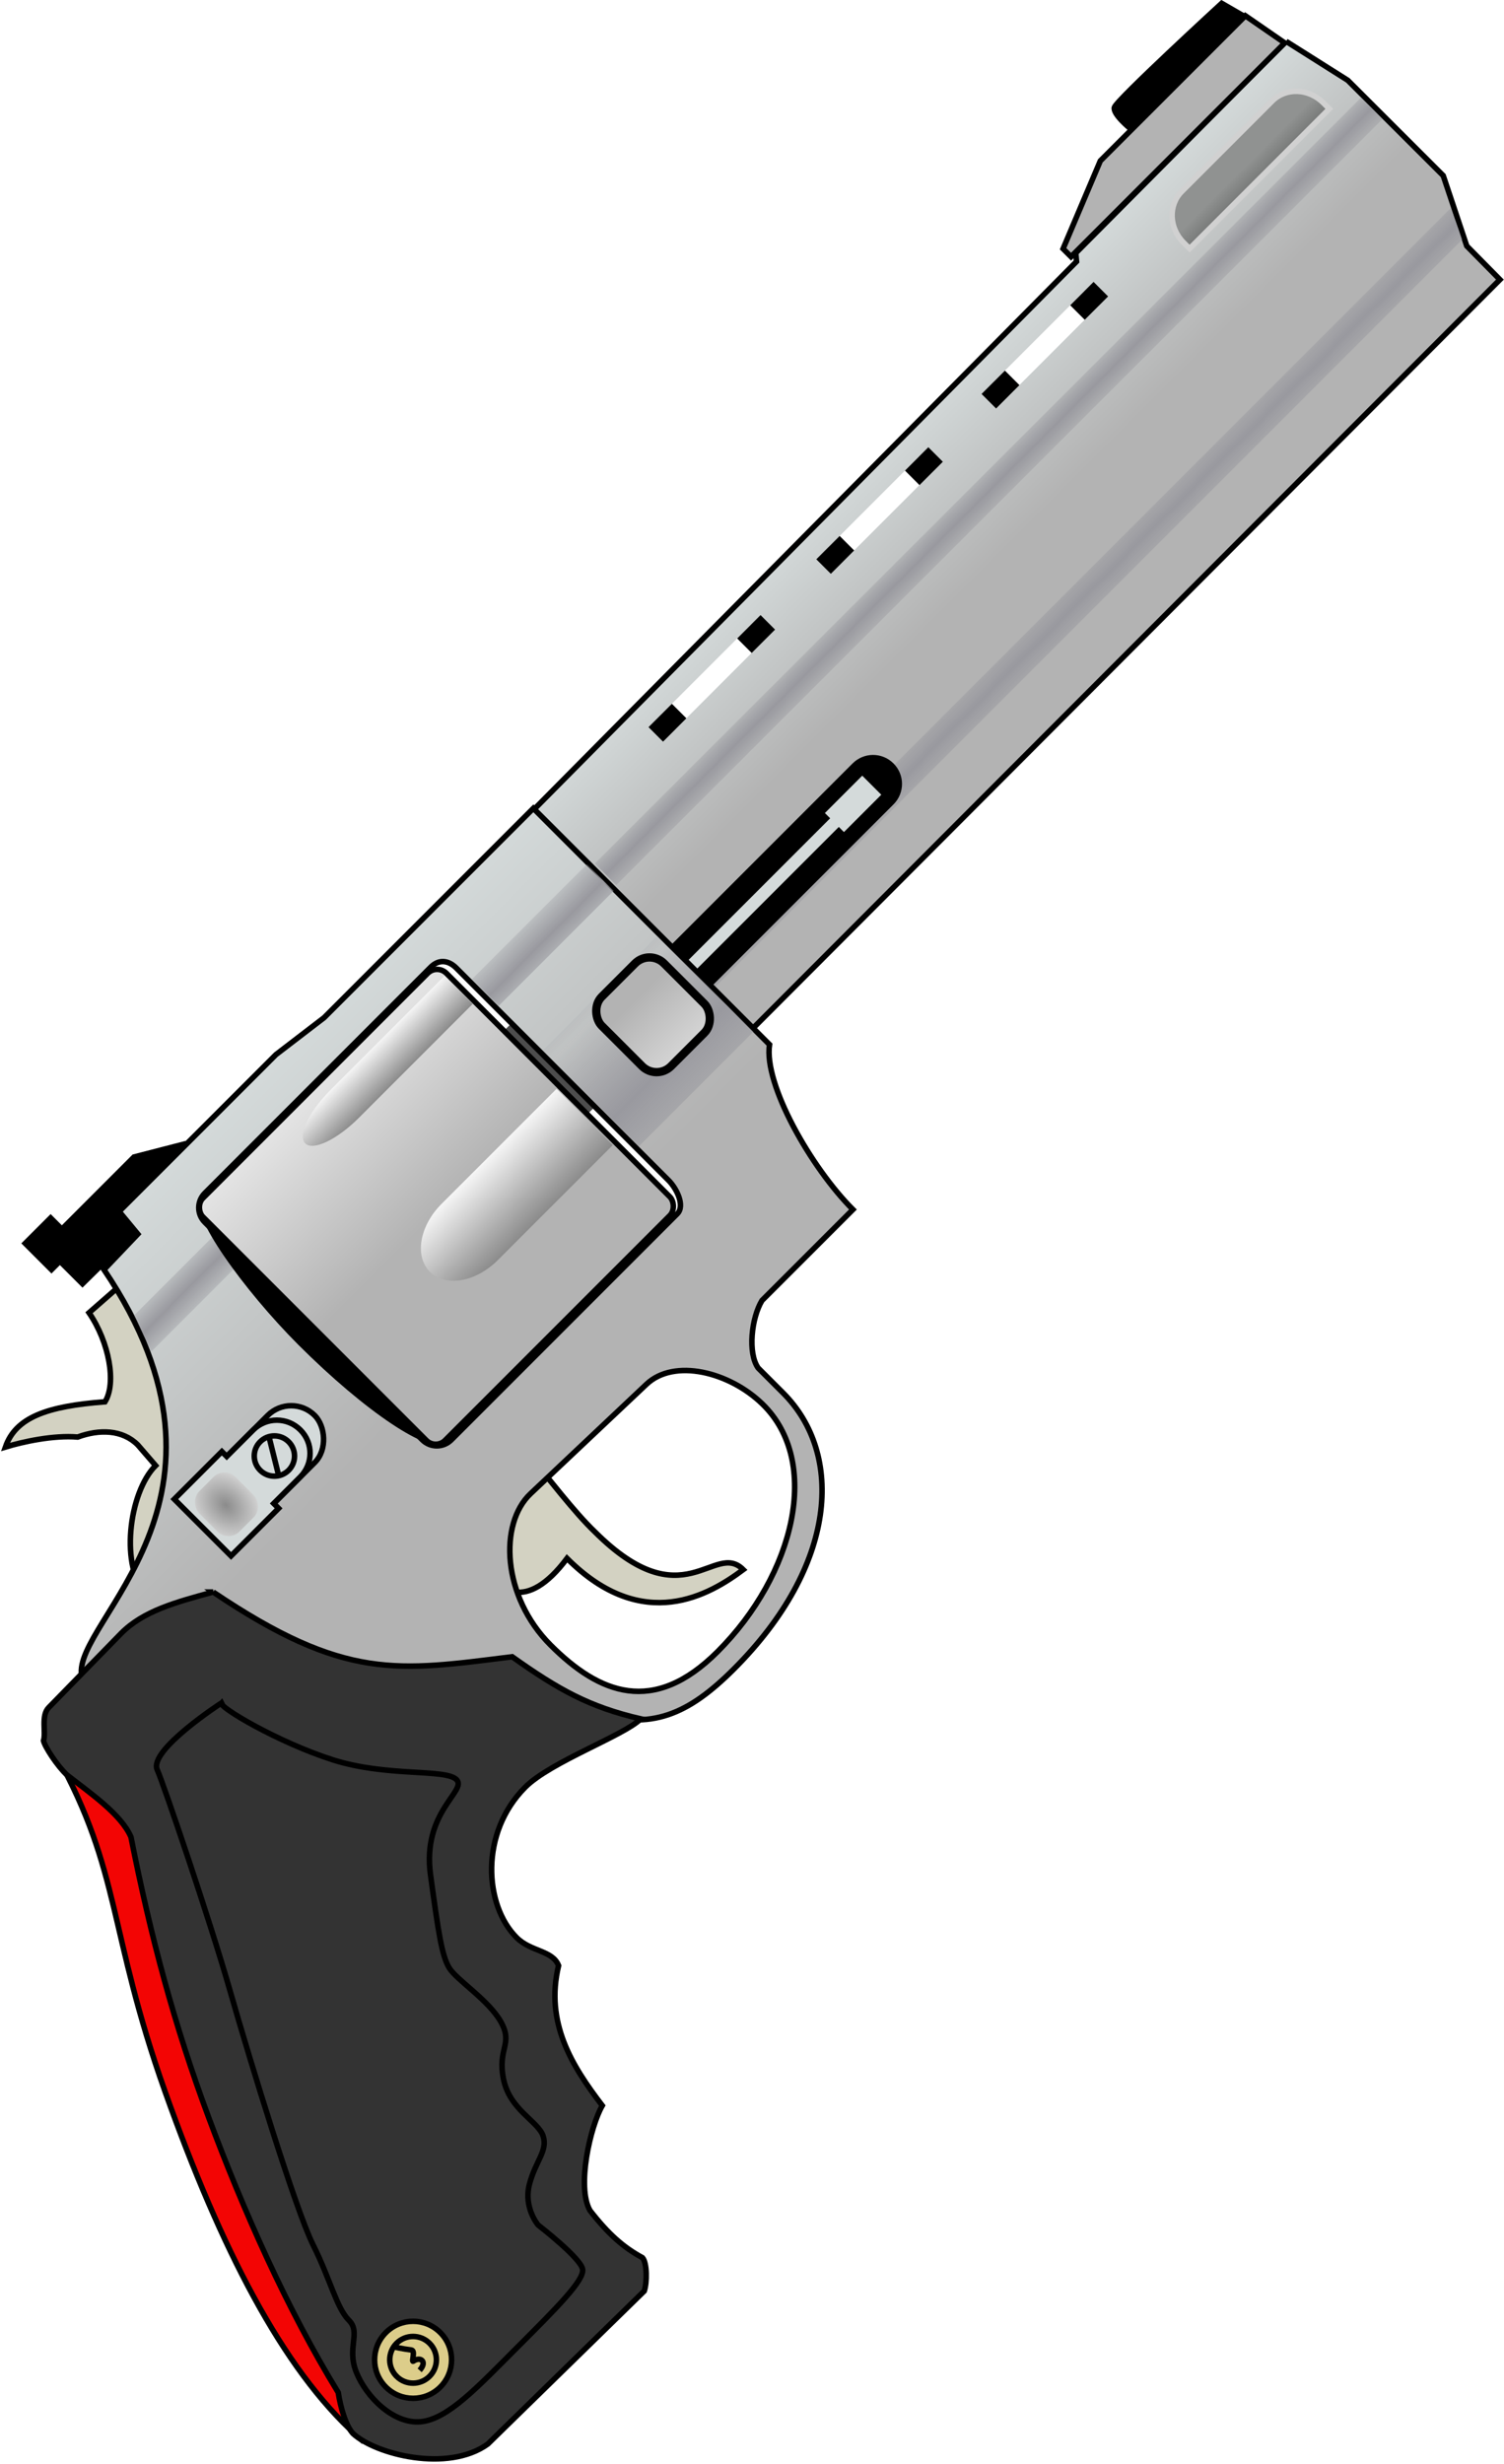 <?xml version="1.0" encoding="UTF-8" standalone="no"?>
<!-- Created with Inkscape (http://www.inkscape.org/) -->

<svg
   xmlns:dc="http://purl.org/dc/elements/1.1/"
   xmlns:cc="http://creativecommons.org/ns#"
   xmlns:rdf="http://www.w3.org/1999/02/22-rdf-syntax-ns#"
   xmlns:svg="http://www.w3.org/2000/svg"
   xmlns="http://www.w3.org/2000/svg"
   xmlns:xlink="http://www.w3.org/1999/xlink"
   xmlns:sodipodi="http://sodipodi.sourceforge.net/DTD/sodipodi-0.dtd"
   xmlns:inkscape="http://www.inkscape.org/namespaces/inkscape"
   id="svg2"
   sodipodi:docname="357_revolver.svg"
   viewBox="0 0 156.343 256"
   sodipodi:version="0.32"
   version="1.0"
   inkscape:output_extension="org.inkscape.output.svg.inkscape"
   inkscape:version="0.92.4 (5da689c313, 2019-01-14)"
   width="156.343"
   height="256">
  <title
     id="title886">357 Revolver</title>
  <defs
     id="defs5">
    <linearGradient
       id="linearGradient43450">
      <stop
         id="stop43452"
         style="stop-color:#99999f"
         offset="0" />
      <stop
         id="stop43454"
         style="stop-color:#99999f;stop-opacity:0"
         offset="1" />
    </linearGradient>
    <linearGradient
       id="linearGradient42380">
      <stop
         id="stop42382"
         style="stop-color:#8b8b8b"
         offset="0" />
      <stop
         id="stop42384"
         style="stop-color:#f5f5f5"
         offset="1" />
    </linearGradient>
    <linearGradient
       id="linearGradient42364">
      <stop
         id="stop42366"
         style="stop-color:#b3b3b3"
         offset="0" />
      <stop
         id="stop42368"
         style="stop-color:#e5e5e5"
         offset="1" />
    </linearGradient>
    <linearGradient
       id="linearGradient28629">
      <stop
         id="stop28631"
         style="stop-color:#b3b3b3"
         offset="0" />
      <stop
         id="stop28633"
         style="stop-color:#d4dada"
         offset="1" />
    </linearGradient>
    <filter
       id="filter33607"
       height="1.263"
       width="1.221"
       y="-0.131"
       x="-0.11"
       inkscape:collect="always">
      <feGaussianBlur
         id="feGaussianBlur33609"
         stdDeviation="1.17"
         inkscape:collect="always" />
    </filter>
    <linearGradient
       id="linearGradient43528"
       y2="13.736"
       xlink:href="#linearGradient28629"
       gradientUnits="userSpaceOnUse"
       x2="108.68"
       gradientTransform="translate(12.743,5.406)"
       y1="43.269"
       x1="108.68"
       inkscape:collect="always" />
    <linearGradient
       id="linearGradient43530"
       y2="53.854"
       xlink:href="#linearGradient43450"
       spreadMethod="reflect"
       gradientUnits="userSpaceOnUse"
       x2="117.07"
       gradientTransform="matrix(1.006,0,0,1,10.876,5.406)"
       y1="59.456"
       x1="117.07"
       inkscape:collect="always" />
    <linearGradient
       id="linearGradient43532"
       y2="25.011"
       gradientUnits="userSpaceOnUse"
       x2="37.481"
       gradientTransform="translate(12.743,5.406)"
       y1="34.331"
       x1="37.481"
       inkscape:collect="always">
      <stop
         id="stop25608"
         style="stop-color:#494b4a"
         offset="0" />
      <stop
         id="stop25610"
         style="stop-color:#909291"
         offset="1" />
    </linearGradient>
    <linearGradient
       id="linearGradient43555"
       y2="29.061"
       xlink:href="#linearGradient43450"
       spreadMethod="reflect"
       gradientUnits="userSpaceOnUse"
       x2="117.07"
       gradientTransform="matrix(1.006,0,0,1,10.876,5.406)"
       y1="33.779"
       x1="117.07"
       inkscape:collect="always" />
    <linearGradient
       id="linearGradient43558"
       y2="27.976"
       xlink:href="#linearGradient43450"
       spreadMethod="reflect"
       gradientUnits="userSpaceOnUse"
       x2="213.6"
       gradientTransform="matrix(1.006,0,0,1,10.876,5.406)"
       y1="34.309"
       x1="213.6"
       inkscape:collect="always" />
    <radialGradient
       id="radialGradient43561"
       xlink:href="#linearGradient42380"
       spreadMethod="reflect"
       gradientUnits="userSpaceOnUse"
       cy="68.821"
       cx="331.56"
       gradientTransform="matrix(1.704,0,0,2.26,-225.76,-84.284)"
       r="4.646"
       inkscape:collect="always" />
    <linearGradient
       id="linearGradient43569"
       y2="26.094"
       xlink:href="#linearGradient42380"
       gradientUnits="userSpaceOnUse"
       x2="250.73"
       gradientTransform="translate(12.743,5.406)"
       y1="33.308"
       x1="250.73"
       inkscape:collect="always" />
    <linearGradient
       id="linearGradient43572"
       y2="54.989"
       xlink:href="#linearGradient42380"
       gradientUnits="userSpaceOnUse"
       x2="253.72"
       gradientTransform="translate(12.743,5.406)"
       y1="69.298"
       x1="253.72"
       inkscape:collect="always" />
    <linearGradient
       id="linearGradient43575"
       y2="23.071"
       xlink:href="#linearGradient42364"
       gradientUnits="userSpaceOnUse"
       x2="266.55"
       gradientTransform="translate(12.743,5.406)"
       y1="55.448"
       x1="266.55"
       inkscape:collect="always" />
    <linearGradient
       id="linearGradient43582"
       y2="72.811"
       xlink:href="#linearGradient42364"
       gradientUnits="userSpaceOnUse"
       x2="221.79"
       gradientTransform="translate(12.743,5.406)"
       y1="53.554"
       x1="221.79"
       inkscape:collect="always" />
    <linearGradient
       id="linearGradient43585"
       y2="27.593"
       xlink:href="#linearGradient43450"
       spreadMethod="reflect"
       gradientUnits="userSpaceOnUse"
       x2="305.16"
       gradientTransform="matrix(1.006,0,0,1,10.876,5.406)"
       y1="33.231"
       x1="305.16"
       inkscape:collect="always" />
    <linearGradient
       id="linearGradient43588"
       y2="50.463"
       xlink:href="#linearGradient43450"
       spreadMethod="reflect"
       gradientUnits="userSpaceOnUse"
       x2="225.4"
       gradientTransform="matrix(1.006,0,0,1,10.876,5.406)"
       y1="65.914"
       x1="225.4"
       inkscape:collect="always" />
    <linearGradient
       id="linearGradient43591"
       y2="14.093"
       xlink:href="#linearGradient28629"
       gradientUnits="userSpaceOnUse"
       x2="295.1"
       gradientTransform="translate(12.743,5.406)"
       y1="76.907"
       x1="295.1"
       inkscape:collect="always" />
  </defs>
  <sodipodi:namedview
     id="base"
     bordercolor="#666666"
     inkscape:pageshadow="2"
     guidetolerance="10.0"
     pagecolor="#ffffff"
     gridtolerance="10.0"
     inkscape:zoom="1.1165779"
     objecttolerance="10.0"
     borderopacity="1.0"
     inkscape:current-layer="svg2"
     inkscape:cx="-6.6409008"
     inkscape:cy="217.46692"
     inkscape:window-y="-8"
     inkscape:window-x="-8"
     inkscape:window-height="1025"
     showgrid="false"
     inkscape:pageopacity="0.0"
     inkscape:window-width="1920"
     showguides="false"
     inkscape:window-maximized="1"
     fit-margin-top="0"
     fit-margin-left="0"
     fit-margin-right="0"
     fit-margin-bottom="0" />
  <g
     id="g929"
     transform="matrix(-0.406,0.406,0.406,0.406,132.279,-10.254)">
    <path
       inkscape:connector-curvature="0"
       d="m 16.177,19.649 54.013,0.17 0.994,1.187 139.95,0.66 0.06,56.035 -191.9,-0.18 -0.058,-8.553 -5.989,-12.01 0.021,-24.422 2.913,-12.887 z"
       style="fill:url(#linearGradient43528);stroke:#000000;stroke-dashoffset:0.7"
       sodipodi:nodetypes="cccccccccc"
       id="rect3138" />
    <path
       inkscape:connector-curvature="0"
       d="m 16.414,62.076 2.575,5.5 h 191.18 v -5.5 H 16.409 Z"
       style="fill:url(#linearGradient43530);fill-rule:evenodd"
       sodipodi:nodetypes="ccccc"
       id="path43375" />
    <path
       inkscape:connector-curvature="0"
       d="m 18.118,11.17 h 37.135 l 16.018,6.479 v 2.039 H 16.558 Z"
       style="fill:#b3b3b3;stroke:#000000;stroke-dashoffset:0.7"
       sodipodi:nodetypes="cccccc"
       id="rect4136" />
    <path
       inkscape:connector-curvature="0"
       d="m 19.557,6.55 c 0,0 25.869,-1.106 27.057,-0.42 1.087,0.628 0.679,4.68 0.679,4.68 H 18.418 Z"
       style="fill:#000000;stroke:#000000;stroke-dashoffset:0.7"
       sodipodi:nodetypes="czccc"
       id="rect8015" />
    <path
       inkscape:connector-curvature="0"
       d="m 25.601,25.516 c -3.494,0 -6.314,3.028 -6.314,6.78 v 0.241 1.288 h 35.77 v -1.288 -0.241 c 0,-3.752 -2.82,-6.78 -6.314,-6.78 z"
       style="fill:url(#linearGradient43532);stroke:#d1d1d1;stroke-dashoffset:0.7"
       sodipodi:nodetypes="ccccccccc"
       id="rect9956" />
    <rect
       x="-97.087"
       y="25.793"
       width="23.037"
       height="3.709"
       transform="scale(-1,1)"
       style="fill:#ffffff"
       id="rect12872" />
    <rect
       x="72.11"
       y="26.296"
       width="4.979"
       height="2.717"
       style="fill:#000000;stroke:#000000;stroke-dashoffset:0.7"
       id="rect10932" />
    <rect
       x="-99.787"
       y="26.296"
       width="4.979"
       height="2.717"
       transform="scale(-1,1)"
       style="fill:#000000;stroke:#000000;stroke-dashoffset:0.7"
       id="rect12874" />
    <rect
       x="-139.4"
       y="25.793"
       width="23.037"
       height="3.709"
       transform="scale(-1,1)"
       style="fill:#ffffff"
       id="rect13872" />
    <rect
       x="114.42"
       y="26.296"
       width="4.979"
       height="2.717"
       style="fill:#000000;stroke:#000000;stroke-dashoffset:0.7"
       id="rect13874" />
    <rect
       x="-142.1"
       y="26.296"
       width="4.979"
       height="2.717"
       transform="scale(-1,1)"
       style="fill:#000000;stroke:#000000;stroke-dashoffset:0.7"
       id="rect13876" />
    <rect
       x="-182.36"
       y="25.793"
       width="23.037"
       height="3.709"
       transform="scale(-1,1)"
       style="fill:#ffffff"
       id="rect13880" />
    <rect
       x="157.38"
       y="26.296"
       width="4.979"
       height="2.717"
       style="fill:#000000;stroke:#000000;stroke-dashoffset:0.7"
       id="rect13882" />
    <rect
       x="-185.06"
       y="26.296"
       width="4.979"
       height="2.717"
       transform="scale(-1,1)"
       style="fill:#000000;stroke:#000000;stroke-dashoffset:0.7"
       id="rect13884" />
    <path
       inkscape:connector-curvature="0"
       d="m 164.08,57.063 h 47.15 v 9.479 h -47.15 c -2.63,0 -4.74,-2.114 -4.74,-4.739 0,-2.626 2.11,-4.74 4.74,-4.74 z"
       style="fill:#000000;stroke:#000000;stroke-dashoffset:0.7"
       sodipodi:nodetypes="ccccsc"
       id="rect14855" />
    <path
       inkscape:connector-curvature="0"
       d="m 163.91,58.865 v 5.875 h 10.56 v -1.312 h 36.69 v -3.219 h -36.69 v -1.344 z"
       style="fill:#d4dada;stroke:#000000;stroke-dashoffset:0.7"
       sodipodi:nodetypes="ccccccccc"
       id="rect15827" />
    <path
       inkscape:connector-curvature="0"
       d="m 321.32,29.827 10.8,-0.72 c 1.2,6.399 5.52,12.558 9.35,13.438 8,-6.879 13.42,-9.438 18.54,-6.959 -2.9,1.548 -7.68,4.599 -10.53,7.974 -3.81,1.758 -6.69,4.777 -6.69,8.704 l 0.36,4.919 c 6.89,0 17.76,8.479 17.76,15.598 H 324.2 Z"
       style="fill:#d3d2c2;fill-rule:evenodd;stroke:#000000;stroke-width:1px"
       sodipodi:nodetypes="cccccccccc"
       id="path19771" />
    <rect
       x="236.61"
       y="46.145"
       width="25.437"
       height="21.357"
       ry="0"
       rx="0"
       style="fill:#4d4d4d;filter:url(#filter33607)"
       id="rect19750" />
    <path
       inkscape:connector-curvature="0"
       d="m 293.96,103.5 c 0.48,5.4 1.56,13.32 1.44,18.35 0,22.84 -14.16,16.4 -14.16,23.88 7.41,-1.08 21.12,-4.47 21.12,-24 12.2,1.76 13.24,-4.75 11.4,-9.83 z"
       style="fill:#d3d2c2;fill-rule:evenodd;stroke:#000000;stroke-width:1px"
       sodipodi:nodetypes="cccccc"
       id="path19724" />
    <path
       inkscape:connector-curvature="0"
       d="m 324.91,12.062 v 2.876 h -18.48 l -8.16,4.812 -0.24,5.052 31.22,-0.24 v -5.781 h 2.16 v -6.719 z"
       style="fill:#000000;stroke:#000000;stroke-dashoffset:0.7"
       sodipodi:nodetypes="cccccccccc"
       id="rect19765" />
    <path
       inkscape:connector-curvature="0"
       d="m 275.16,20 -10.88,1.438 h -53.59 v 60.468 c 5.88,4.36 10.44,21.154 10.43,31.784 h 23.29 c 3.56,0.88 8.56,4.87 9.12,8.15 v 6.38 c 0,15.69 15.16,29.03 41.63,29.03 11.64,0 18.57,-2.71 23.53,-12.47 L 379.5,74.594 C 373.7,66.395 334.29,75.006 324.69,25.5 L 315.81,25.281 315.31,20 Z m -31,8.625 H 302 c 2.06,0 3.72,1.658 3.72,3.719 v 55.687 c 0,2.061 -1.66,3.719 -3.72,3.719 h -57.84 c -2.06,0 -3.17,-3.321 -3.17,-5.381 V 32.027 c 0,-2.061 1.11,-3.402 3.17,-3.402 z m 54.59,80.155 c 7.88,-0.23 16.81,9.49 16.81,21.94 0,12.45 -4.1,22.22 -20.53,22.22 -19.78,0 -37.65,-10.97 -37.44,-25.94 0.12,-8.39 5.44,-17.17 12.29,-17.38 z"
       style="fill:url(#linearGradient43591);stroke:#000000;stroke-dashoffset:0.7"
       sodipodi:nodetypes="ccccccccsccccccccccccccccssccc"
       id="rect16806" />
    <path
       inkscape:connector-curvature="0"
       d="m 211.12,53.627 v 24.575 h 29.3 V 53.627 Z"
       style="fill:url(#linearGradient43588);fill-rule:evenodd"
       sodipodi:nodetypes="ccccc"
       id="path43478" />
    <path
       inkscape:connector-curvature="0"
       d="m 306.44,35.215 v 6.843 h 22.67 l -2.44,-6.843 z"
       style="fill:url(#linearGradient43585);fill-rule:evenodd"
       sodipodi:nodetypes="ccccc"
       id="path43466" />
    <rect
       x="213.81"
       y="54.304"
       width="15.958"
       height="17.758"
       ry="3.72"
       rx="3.72"
       style="fill:url(#linearGradient43582);stroke:#000000;stroke-width:1.5;stroke-dashoffset:0.7"
       id="rect15835" />
    <rect
       x="289.01"
       y="29.019"
       width="19.917"
       height="62"
       ry="31"
       rx="6.207"
       style="fill:#000000;stroke:#000000;stroke-dashoffset:0.7"
       id="rect19760" />
    <rect
       x="316.37"
       y="65.12"
       width="26.216"
       height="12.048"
       ry="6.024"
       rx="6.024"
       style="fill:#d4dada;stroke:#000000;stroke-dashoffset:0.7"
       id="rect19726" />
    <path
       inkscape:connector-curvature="0"
       d="m 332.88,63.875 v 1.25 h -6.79 c -3.33,0 -6.03,2.694 -6.03,6.031 0,3.337 2.7,6 6.03,6 h 6.79 v 1.25 h 12.18 V 63.875 Z"
       style="fill:#d4dada;stroke:#000000;stroke-dashoffset:0.7"
       sodipodi:nodetypes="cccscccccc"
       id="rect17778" />
    <path
       inkscape:connector-curvature="0"
       d="m 330.37,71.171 c 0,2.014 -1.63,3.648 -3.64,3.648 -2.02,0 -3.65,-1.634 -3.65,-3.648 0,-2.014 1.63,-3.648 3.65,-3.648 2.01,0 3.64,1.634 3.64,3.648 z m -5.51,-3.309 3.82,6.363"
       style="fill:none;stroke:#000000;stroke-dashoffset:0.7"
       id="path19738" />
    <rect
       x="242.93"
       y="29.019"
       width="62.344"
       height="62"
       ry="2.4"
       rx="2.4"
       style="fill:url(#linearGradient43575);stroke:#000000;stroke-dashoffset:0.7"
       id="rect19752" />
    <path
       inkscape:connector-curvature="0"
       d="m 243.62,60.303 h 29.43 c 5.65,0 10.2,3.211 10.2,7.199 0,3.988 -4.55,7.199 -10.2,7.199 h -29.43 z"
       style="fill:url(#linearGradient43572)"
       sodipodi:nodetypes="ccsccc"
       id="rect19754" />
    <path
       inkscape:connector-curvature="0"
       d="m 243.49,31.507 h 29.11 c 5.63,0 10.17,1.605 10.17,3.599 0,1.994 -4.54,3.6 -10.17,3.6 h -29.11 z"
       style="fill:url(#linearGradient43569)"
       sodipodi:nodetypes="ccsccc"
       id="rect19757" />
    <path
       inkscape:connector-curvature="0"
       d="m 392.94,81.63 c 6.61,23.14 15.87,29.02 29.11,56.87 12.98,27.32 20.42,50.56 19.48,68.51 L 386.42,100.95 Z"
       style="fill:#f30504;fill-rule:evenodd;stroke:#000000;stroke-width:1px"
       sodipodi:nodetypes="csccc"
       id="path21717" />
    <path
       inkscape:connector-curvature="0"
       d="m 351.97,80.734 c -5.52,28.286 -13.51,33.736 -30,46.566 -1.72,10.15 -3.44,16.27 -8.51,24.41 4.25,0 17.01,-6.05 23.51,-6.05 11.73,0 20.37,9.85 20.37,18.14 0,3.67 -2.98,6.19 -1.79,8.96 9.07,5.55 11.12,14.55 12.32,23.51 4.15,1.11 13.72,7.08 15,11.86 0.67,5.38 0.44,8.96 -0.68,12.76 0.07,1.26 2.61,3.78 4.03,4.48 l 39.63,-0.45 c 8.79,-1.44 15.67,-13.02 15.9,-18.58 -0.05,-1.87 -1.72,-4.93 -3.36,-7.16 -4.13,-17.24 -11.15,-35.45 -18.58,-51.72 -7.43,-16.27 -15.73,-30.6 -25.97,-45.9 -1.66,-4.185 -0.39,-10.9 0.25,-16.111 0.1,-2.388 -0.76,-6.438 -1.37,-7.402 -1.41,-0.719 -2.86,-3.582 -4.93,-3.582 l -18.81,-0.224 c -5.68,0 -10.89,2.985 -17.01,6.493 z"
       style="fill:#333333;fill-rule:evenodd;stroke:#000000;stroke-width:1px"
       sodipodi:nodetypes="ccccccccccccczcccccc"
       id="path20746" />
    <path
       inkscape:connector-curvature="0"
       d="m 365.09,95.995 c 0,0 15.42,-3.302 16.78,0.317 0.95,2.533 12.66,26.278 19,37.678 6.33,11.4 19.63,36.42 21.84,43.06 2.22,6.65 5.07,11.09 5.07,14.25 0,3.17 3.8,3.17 5.7,7.6 1.9,4.44 1.9,11.4 -1.9,14.57 -3.8,3.16 -11.72,2.85 -21.85,2.85 -10.13,0 -17.1,0 -18.36,-1.58 -1.27,-1.59 0,-11.4 0,-11.4 0,0 -0.32,-4.12 -4.12,-6.34 -3.8,-2.21 -6.65,-1.9 -7.92,-4.43 -1.26,-2.53 0.95,-7.6 -2.21,-12.35 -3.17,-4.75 -5.7,-3.17 -6.97,-7.6 -1.26,-4.43 0.32,-11.08 -0.31,-13.61 -0.64,-2.54 -3.28,-6.05 -9.5,-14.25 -6.97,-9.19 -15.52,-6.02 -15.52,-8.87 0,-2.85 8.55,-9.18 13.3,-18.36 4.75,-9.19 7.92,-21.535 6.97,-21.535 z"
       style="fill:none;stroke:#000000;stroke-width:1px"
       sodipodi:nodetypes="csssssssscssssssssc"
       id="path21719" />
    <circle
       r="6.969"
       cy="204.578"
       cx="424.623"
       style="fill:#dccd8a;stroke:#000000;stroke-dashoffset:0.7"
       id="path21721" />
    <path
       inkscape:connector-curvature="0"
       d="m 428.85,204.58 c 0,2.33 -1.89,4.22 -4.23,4.22 -2.33,0 -4.22,-1.89 -4.22,-4.22 0,-2.33 1.89,-4.23 4.22,-4.23 2.34,0 4.23,1.9 4.23,4.23 z m -3.72,2.18 c -2.07,-0.08 -1.99,-1.66 -0.37,-1.98 0.48,-0.1 -1.68,-1.04 -1.17,-1.69 1.01,-1.28 1.82,-2.6 1.82,-2.6"
       style="fill:#dccd8a;stroke:#000000;stroke-dashoffset:0.7"
       id="path22692" />
    <rect
       x="334.39"
       y="66.058"
       width="9.292"
       height="10.309"
       ry="2.824"
       rx="2.824"
       style="fill:url(#radialGradient43561)"
       id="rect43363" />
    <path
       inkscape:connector-curvature="0"
       d="m 210.98,35.443 v 6.844 h 29.42 v -6.844 z"
       style="fill:url(#linearGradient43558);fill-rule:evenodd"
       id="path43462" />
    <path
       inkscape:connector-curvature="0"
       d="m 13.756,36.456 0.075,5.5 196.06,-0.079 v -5.5 l -196.13,0.079 z"
       style="fill:url(#linearGradient43555);fill-rule:evenodd"
       sodipodi:nodetypes="ccccc"
       id="path43474" />
  </g>
</svg>
